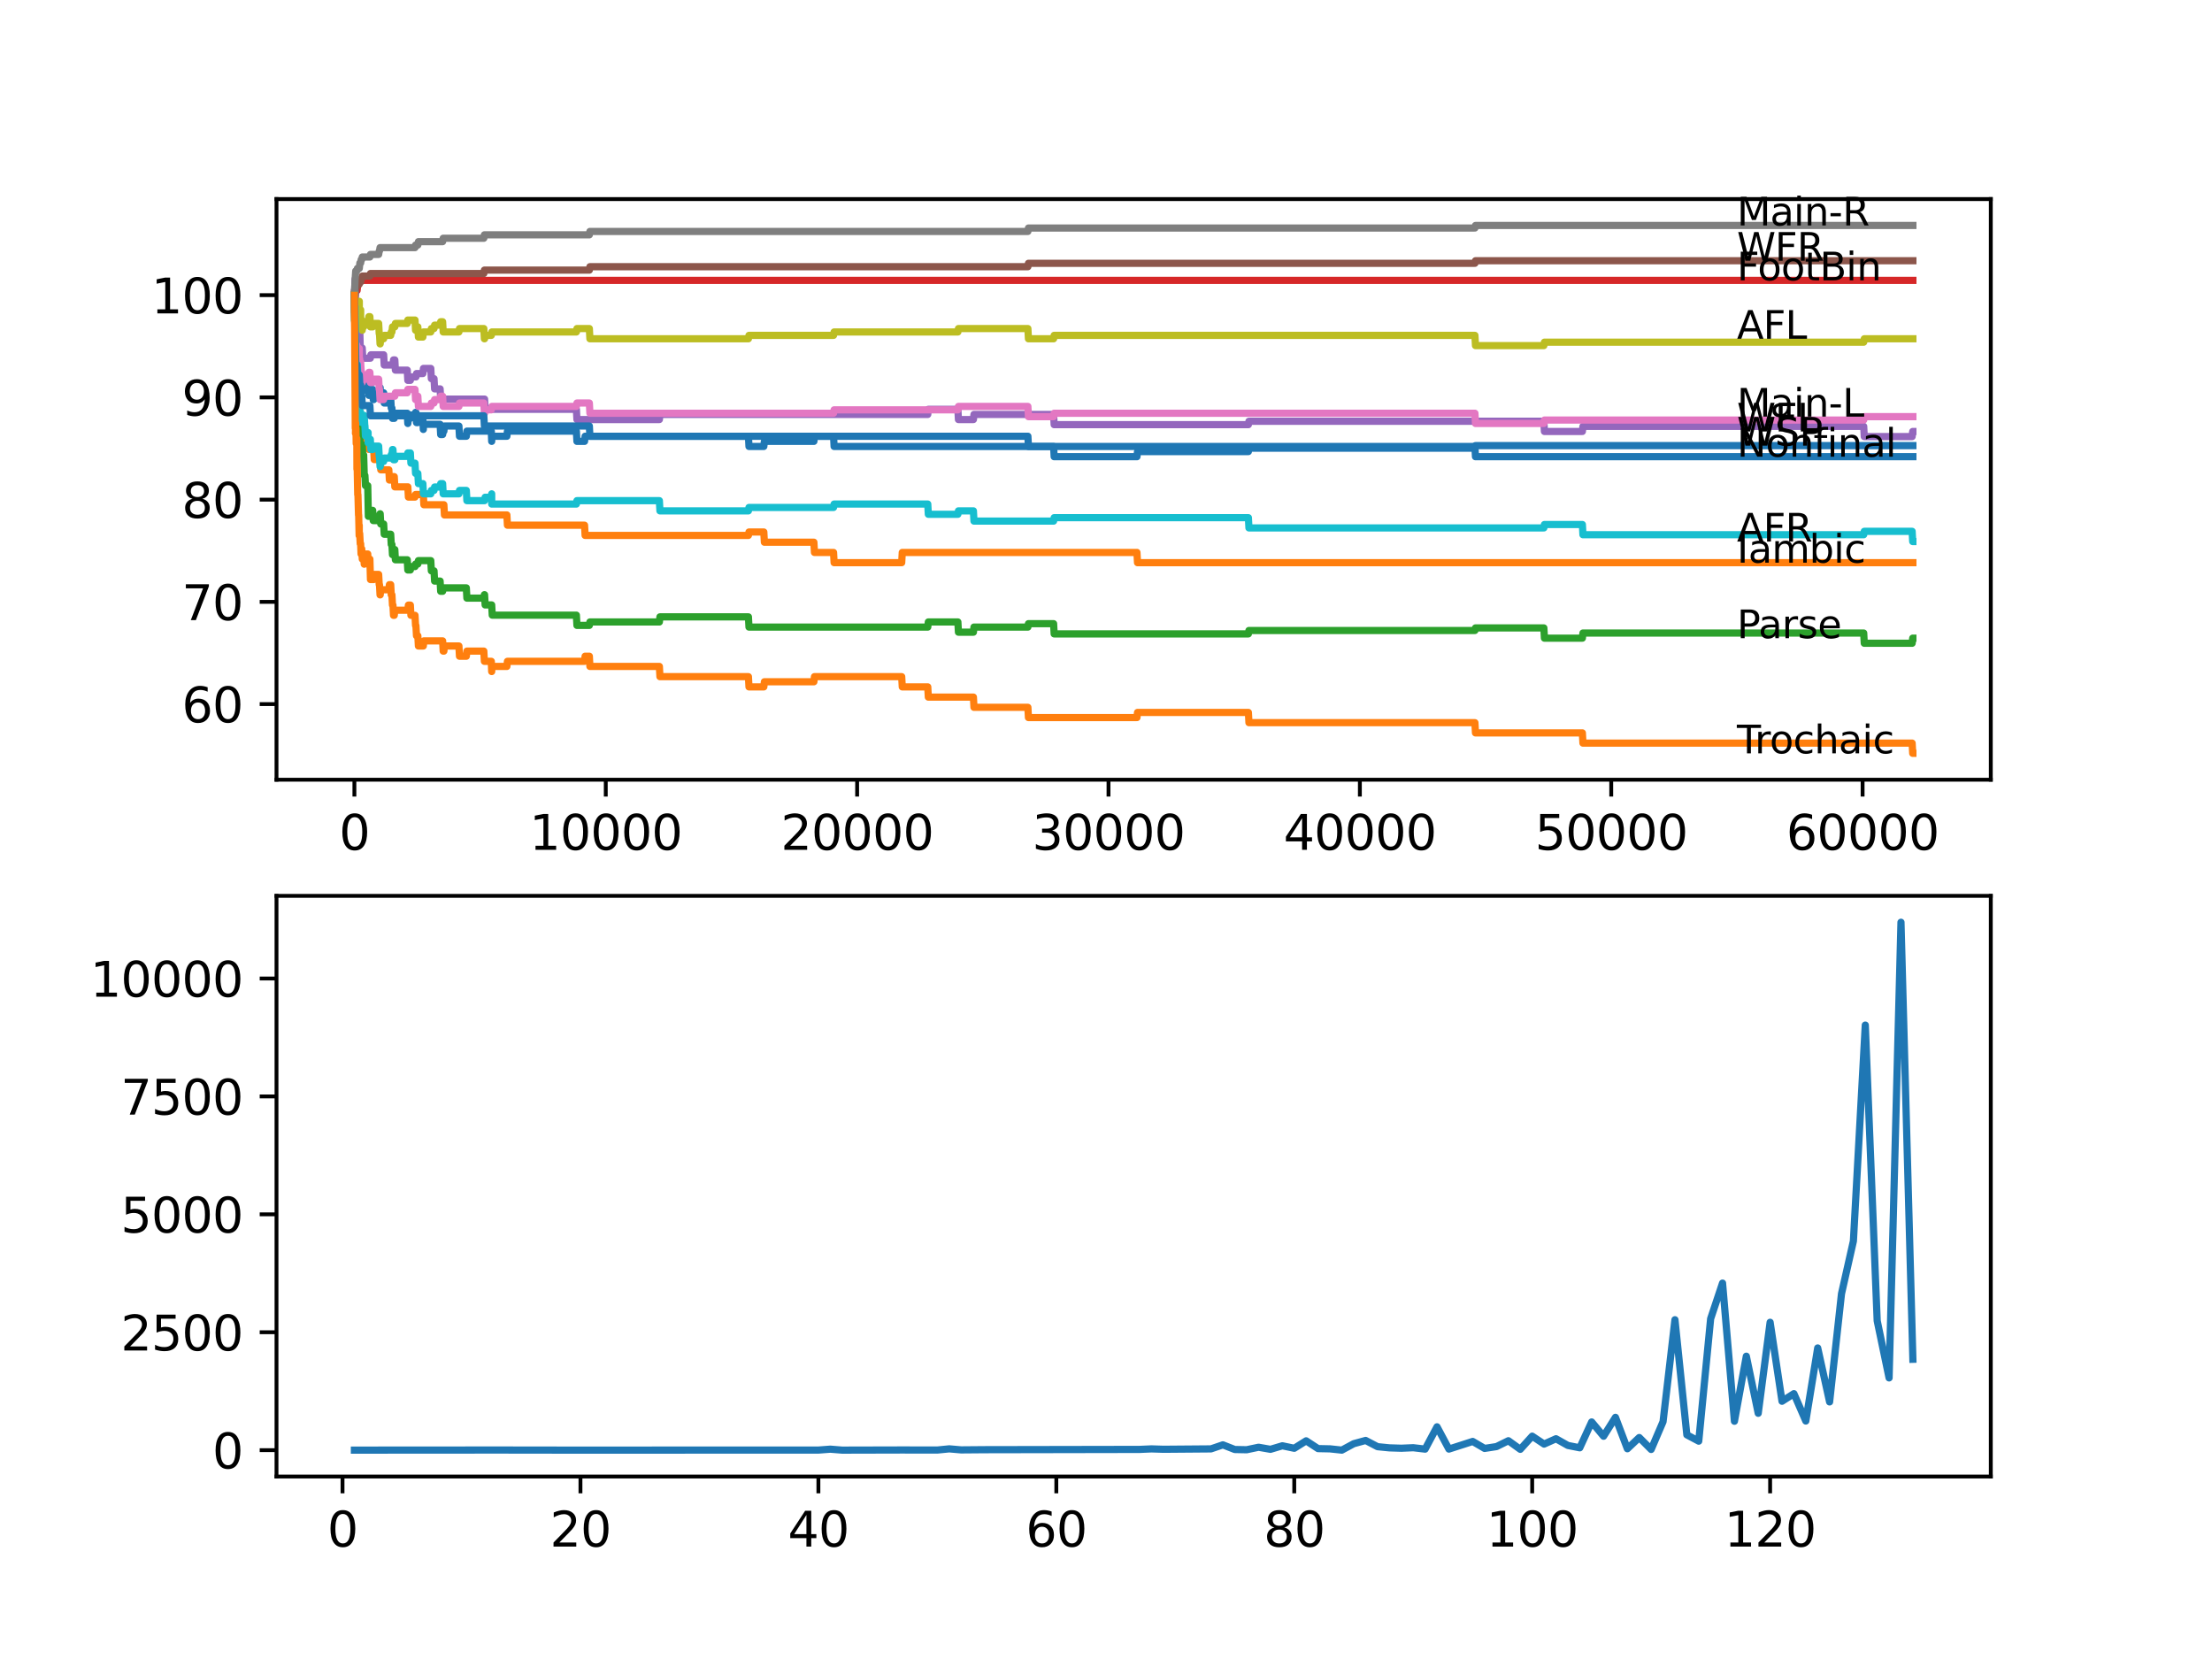<?xml version="1.0" encoding="utf-8" standalone="no"?>
<!DOCTYPE svg PUBLIC "-//W3C//DTD SVG 1.1//EN"
  "http://www.w3.org/Graphics/SVG/1.1/DTD/svg11.dtd">
<svg xmlns:xlink="http://www.w3.org/1999/xlink" width="460.8pt" height="345.6pt" viewBox="0 0 460.8 345.6" xmlns="http://www.w3.org/2000/svg" version="1.1">
 <defs>
  <style type="text/css">*{stroke-linejoin: round; stroke-linecap: butt}</style>
 </defs>
 <g id="figure_1">
  <g id="patch_1">
   <path d="M 0 345.6 
L 460.8 345.6 
L 460.8 0 
L 0 0 
z
" style="fill: #ffffff"/>
  </g>
  <g id="axes_1">
   <g id="patch_2">
    <path d="M 57.6 162.432 
L 414.72 162.432 
L 414.72 41.472 
L 57.6 41.472 
z
" style="fill: #ffffff"/>
   </g>
   <g id="matplotlib.axis_1">
    <g id="xtick_1">
     <g id="line2d_1">
      <defs>
       <path id="m58a313509c" d="M 0 0 
L 0 3.5 
" style="stroke: #000000; stroke-width: 0.8"/>
      </defs>
      <g>
       <use xlink:href="#m58a313509c" x="73.827" y="162.432" style="stroke: #000000; stroke-width: 0.8"/>
      </g>
     </g>
     <g id="text_1">
      <!-- 0 -->
      <g transform="translate(70.646 177.03)scale(0.1 -0.1)">
       <defs>
        <path id="DejaVuSans-30" d="M 2034 4250 
Q 1547 4250 1301 3770 
Q 1056 3291 1056 2328 
Q 1056 1369 1301 889 
Q 1547 409 2034 409 
Q 2525 409 2770 889 
Q 3016 1369 3016 2328 
Q 3016 3291 2770 3770 
Q 2525 4250 2034 4250 
z
M 2034 4750 
Q 2819 4750 3233 4129 
Q 3647 3509 3647 2328 
Q 3647 1150 3233 529 
Q 2819 -91 2034 -91 
Q 1250 -91 836 529 
Q 422 1150 422 2328 
Q 422 3509 836 4129 
Q 1250 4750 2034 4750 
z
" transform="scale(0.016)"/>
       </defs>
       <use xlink:href="#DejaVuSans-30"/>
      </g>
     </g>
    </g>
    <g id="xtick_2">
     <g id="line2d_2">
      <g>
       <use xlink:href="#m58a313509c" x="126.192" y="162.432" style="stroke: #000000; stroke-width: 0.8"/>
      </g>
     </g>
     <g id="text_2">
      <!-- 10000 -->
      <g transform="translate(110.286 177.03)scale(0.1 -0.1)">
       <defs>
        <path id="DejaVuSans-31" d="M 794 531 
L 1825 531 
L 1825 4091 
L 703 3866 
L 703 4441 
L 1819 4666 
L 2450 4666 
L 2450 531 
L 3481 531 
L 3481 0 
L 794 0 
L 794 531 
z
" transform="scale(0.016)"/>
       </defs>
       <use xlink:href="#DejaVuSans-31"/>
       <use xlink:href="#DejaVuSans-30" x="63.623"/>
       <use xlink:href="#DejaVuSans-30" x="127.246"/>
       <use xlink:href="#DejaVuSans-30" x="190.869"/>
       <use xlink:href="#DejaVuSans-30" x="254.492"/>
      </g>
     </g>
    </g>
    <g id="xtick_3">
     <g id="line2d_3">
      <g>
       <use xlink:href="#m58a313509c" x="178.556" y="162.432" style="stroke: #000000; stroke-width: 0.8"/>
      </g>
     </g>
     <g id="text_3">
      <!-- 20000 -->
      <g transform="translate(162.65 177.03)scale(0.1 -0.1)">
       <defs>
        <path id="DejaVuSans-32" d="M 1228 531 
L 3431 531 
L 3431 0 
L 469 0 
L 469 531 
Q 828 903 1448 1529 
Q 2069 2156 2228 2338 
Q 2531 2678 2651 2914 
Q 2772 3150 2772 3378 
Q 2772 3750 2511 3984 
Q 2250 4219 1831 4219 
Q 1534 4219 1204 4116 
Q 875 4013 500 3803 
L 500 4441 
Q 881 4594 1212 4672 
Q 1544 4750 1819 4750 
Q 2544 4750 2975 4387 
Q 3406 4025 3406 3419 
Q 3406 3131 3298 2873 
Q 3191 2616 2906 2266 
Q 2828 2175 2409 1742 
Q 1991 1309 1228 531 
z
" transform="scale(0.016)"/>
       </defs>
       <use xlink:href="#DejaVuSans-32"/>
       <use xlink:href="#DejaVuSans-30" x="63.623"/>
       <use xlink:href="#DejaVuSans-30" x="127.246"/>
       <use xlink:href="#DejaVuSans-30" x="190.869"/>
       <use xlink:href="#DejaVuSans-30" x="254.492"/>
      </g>
     </g>
    </g>
    <g id="xtick_4">
     <g id="line2d_4">
      <g>
       <use xlink:href="#m58a313509c" x="230.921" y="162.432" style="stroke: #000000; stroke-width: 0.8"/>
      </g>
     </g>
     <g id="text_4">
      <!-- 30000 -->
      <g transform="translate(215.015 177.03)scale(0.1 -0.1)">
       <defs>
        <path id="DejaVuSans-33" d="M 2597 2516 
Q 3050 2419 3304 2112 
Q 3559 1806 3559 1356 
Q 3559 666 3084 287 
Q 2609 -91 1734 -91 
Q 1441 -91 1130 -33 
Q 819 25 488 141 
L 488 750 
Q 750 597 1062 519 
Q 1375 441 1716 441 
Q 2309 441 2620 675 
Q 2931 909 2931 1356 
Q 2931 1769 2642 2001 
Q 2353 2234 1838 2234 
L 1294 2234 
L 1294 2753 
L 1863 2753 
Q 2328 2753 2575 2939 
Q 2822 3125 2822 3475 
Q 2822 3834 2567 4026 
Q 2313 4219 1838 4219 
Q 1578 4219 1281 4162 
Q 984 4106 628 3988 
L 628 4550 
Q 988 4650 1302 4700 
Q 1616 4750 1894 4750 
Q 2613 4750 3031 4423 
Q 3450 4097 3450 3541 
Q 3450 3153 3228 2886 
Q 3006 2619 2597 2516 
z
" transform="scale(0.016)"/>
       </defs>
       <use xlink:href="#DejaVuSans-33"/>
       <use xlink:href="#DejaVuSans-30" x="63.623"/>
       <use xlink:href="#DejaVuSans-30" x="127.246"/>
       <use xlink:href="#DejaVuSans-30" x="190.869"/>
       <use xlink:href="#DejaVuSans-30" x="254.492"/>
      </g>
     </g>
    </g>
    <g id="xtick_5">
     <g id="line2d_5">
      <g>
       <use xlink:href="#m58a313509c" x="283.285" y="162.432" style="stroke: #000000; stroke-width: 0.8"/>
      </g>
     </g>
     <g id="text_5">
      <!-- 40000 -->
      <g transform="translate(267.379 177.03)scale(0.1 -0.1)">
       <defs>
        <path id="DejaVuSans-34" d="M 2419 4116 
L 825 1625 
L 2419 1625 
L 2419 4116 
z
M 2253 4666 
L 3047 4666 
L 3047 1625 
L 3713 1625 
L 3713 1100 
L 3047 1100 
L 3047 0 
L 2419 0 
L 2419 1100 
L 313 1100 
L 313 1709 
L 2253 4666 
z
" transform="scale(0.016)"/>
       </defs>
       <use xlink:href="#DejaVuSans-34"/>
       <use xlink:href="#DejaVuSans-30" x="63.623"/>
       <use xlink:href="#DejaVuSans-30" x="127.246"/>
       <use xlink:href="#DejaVuSans-30" x="190.869"/>
       <use xlink:href="#DejaVuSans-30" x="254.492"/>
      </g>
     </g>
    </g>
    <g id="xtick_6">
     <g id="line2d_6">
      <g>
       <use xlink:href="#m58a313509c" x="335.65" y="162.432" style="stroke: #000000; stroke-width: 0.8"/>
      </g>
     </g>
     <g id="text_6">
      <!-- 50000 -->
      <g transform="translate(319.744 177.03)scale(0.1 -0.1)">
       <defs>
        <path id="DejaVuSans-35" d="M 691 4666 
L 3169 4666 
L 3169 4134 
L 1269 4134 
L 1269 2991 
Q 1406 3038 1543 3061 
Q 1681 3084 1819 3084 
Q 2600 3084 3056 2656 
Q 3513 2228 3513 1497 
Q 3513 744 3044 326 
Q 2575 -91 1722 -91 
Q 1428 -91 1123 -41 
Q 819 9 494 109 
L 494 744 
Q 775 591 1075 516 
Q 1375 441 1709 441 
Q 2250 441 2565 725 
Q 2881 1009 2881 1497 
Q 2881 1984 2565 2268 
Q 2250 2553 1709 2553 
Q 1456 2553 1204 2497 
Q 953 2441 691 2322 
L 691 4666 
z
" transform="scale(0.016)"/>
       </defs>
       <use xlink:href="#DejaVuSans-35"/>
       <use xlink:href="#DejaVuSans-30" x="63.623"/>
       <use xlink:href="#DejaVuSans-30" x="127.246"/>
       <use xlink:href="#DejaVuSans-30" x="190.869"/>
       <use xlink:href="#DejaVuSans-30" x="254.492"/>
      </g>
     </g>
    </g>
    <g id="xtick_7">
     <g id="line2d_7">
      <g>
       <use xlink:href="#m58a313509c" x="388.014" y="162.432" style="stroke: #000000; stroke-width: 0.8"/>
      </g>
     </g>
     <g id="text_7">
      <!-- 60000 -->
      <g transform="translate(372.108 177.03)scale(0.1 -0.1)">
       <defs>
        <path id="DejaVuSans-36" d="M 2113 2584 
Q 1688 2584 1439 2293 
Q 1191 2003 1191 1497 
Q 1191 994 1439 701 
Q 1688 409 2113 409 
Q 2538 409 2786 701 
Q 3034 994 3034 1497 
Q 3034 2003 2786 2293 
Q 2538 2584 2113 2584 
z
M 3366 4563 
L 3366 3988 
Q 3128 4100 2886 4159 
Q 2644 4219 2406 4219 
Q 1781 4219 1451 3797 
Q 1122 3375 1075 2522 
Q 1259 2794 1537 2939 
Q 1816 3084 2150 3084 
Q 2853 3084 3261 2657 
Q 3669 2231 3669 1497 
Q 3669 778 3244 343 
Q 2819 -91 2113 -91 
Q 1303 -91 875 529 
Q 447 1150 447 2328 
Q 447 3434 972 4092 
Q 1497 4750 2381 4750 
Q 2619 4750 2861 4703 
Q 3103 4656 3366 4563 
z
" transform="scale(0.016)"/>
       </defs>
       <use xlink:href="#DejaVuSans-36"/>
       <use xlink:href="#DejaVuSans-30" x="63.623"/>
       <use xlink:href="#DejaVuSans-30" x="127.246"/>
       <use xlink:href="#DejaVuSans-30" x="190.869"/>
       <use xlink:href="#DejaVuSans-30" x="254.492"/>
      </g>
     </g>
    </g>
   </g>
   <g id="matplotlib.axis_2">
    <g id="ytick_1">
     <g id="line2d_8">
      <defs>
       <path id="m1578142fb4" d="M 0 0 
L -3.5 0 
" style="stroke: #000000; stroke-width: 0.8"/>
      </defs>
      <g>
       <use xlink:href="#m1578142fb4" x="57.6" y="146.676" style="stroke: #000000; stroke-width: 0.8"/>
      </g>
     </g>
     <g id="text_8">
      <!-- 60 -->
      <g transform="translate(37.875 150.475)scale(0.1 -0.1)">
       <use xlink:href="#DejaVuSans-36"/>
       <use xlink:href="#DejaVuSans-30" x="63.623"/>
      </g>
     </g>
    </g>
    <g id="ytick_2">
     <g id="line2d_9">
      <g>
       <use xlink:href="#m1578142fb4" x="57.6" y="125.379" style="stroke: #000000; stroke-width: 0.8"/>
      </g>
     </g>
     <g id="text_9">
      <!-- 70 -->
      <g transform="translate(37.875 129.178)scale(0.1 -0.1)">
       <defs>
        <path id="DejaVuSans-37" d="M 525 4666 
L 3525 4666 
L 3525 4397 
L 1831 0 
L 1172 0 
L 2766 4134 
L 525 4134 
L 525 4666 
z
" transform="scale(0.016)"/>
       </defs>
       <use xlink:href="#DejaVuSans-37"/>
       <use xlink:href="#DejaVuSans-30" x="63.623"/>
      </g>
     </g>
    </g>
    <g id="ytick_3">
     <g id="line2d_10">
      <g>
       <use xlink:href="#m1578142fb4" x="57.6" y="104.082" style="stroke: #000000; stroke-width: 0.8"/>
      </g>
     </g>
     <g id="text_10">
      <!-- 80 -->
      <g transform="translate(37.875 107.881)scale(0.1 -0.1)">
       <defs>
        <path id="DejaVuSans-38" d="M 2034 2216 
Q 1584 2216 1326 1975 
Q 1069 1734 1069 1313 
Q 1069 891 1326 650 
Q 1584 409 2034 409 
Q 2484 409 2743 651 
Q 3003 894 3003 1313 
Q 3003 1734 2745 1975 
Q 2488 2216 2034 2216 
z
M 1403 2484 
Q 997 2584 770 2862 
Q 544 3141 544 3541 
Q 544 4100 942 4425 
Q 1341 4750 2034 4750 
Q 2731 4750 3128 4425 
Q 3525 4100 3525 3541 
Q 3525 3141 3298 2862 
Q 3072 2584 2669 2484 
Q 3125 2378 3379 2068 
Q 3634 1759 3634 1313 
Q 3634 634 3220 271 
Q 2806 -91 2034 -91 
Q 1263 -91 848 271 
Q 434 634 434 1313 
Q 434 1759 690 2068 
Q 947 2378 1403 2484 
z
M 1172 3481 
Q 1172 3119 1398 2916 
Q 1625 2713 2034 2713 
Q 2441 2713 2670 2916 
Q 2900 3119 2900 3481 
Q 2900 3844 2670 4047 
Q 2441 4250 2034 4250 
Q 1625 4250 1398 4047 
Q 1172 3844 1172 3481 
z
" transform="scale(0.016)"/>
       </defs>
       <use xlink:href="#DejaVuSans-38"/>
       <use xlink:href="#DejaVuSans-30" x="63.623"/>
      </g>
     </g>
    </g>
    <g id="ytick_4">
     <g id="line2d_11">
      <g>
       <use xlink:href="#m1578142fb4" x="57.6" y="82.785" style="stroke: #000000; stroke-width: 0.8"/>
      </g>
     </g>
     <g id="text_11">
      <!-- 90 -->
      <g transform="translate(37.875 86.584)scale(0.1 -0.1)">
       <defs>
        <path id="DejaVuSans-39" d="M 703 97 
L 703 672 
Q 941 559 1184 500 
Q 1428 441 1663 441 
Q 2288 441 2617 861 
Q 2947 1281 2994 2138 
Q 2813 1869 2534 1725 
Q 2256 1581 1919 1581 
Q 1219 1581 811 2004 
Q 403 2428 403 3163 
Q 403 3881 828 4315 
Q 1253 4750 1959 4750 
Q 2769 4750 3195 4129 
Q 3622 3509 3622 2328 
Q 3622 1225 3098 567 
Q 2575 -91 1691 -91 
Q 1453 -91 1209 -44 
Q 966 3 703 97 
z
M 1959 2075 
Q 2384 2075 2632 2365 
Q 2881 2656 2881 3163 
Q 2881 3666 2632 3958 
Q 2384 4250 1959 4250 
Q 1534 4250 1286 3958 
Q 1038 3666 1038 3163 
Q 1038 2656 1286 2365 
Q 1534 2075 1959 2075 
z
" transform="scale(0.016)"/>
       </defs>
       <use xlink:href="#DejaVuSans-39"/>
       <use xlink:href="#DejaVuSans-30" x="63.623"/>
      </g>
     </g>
    </g>
    <g id="ytick_5">
     <g id="line2d_12">
      <g>
       <use xlink:href="#m1578142fb4" x="57.6" y="61.488" style="stroke: #000000; stroke-width: 0.8"/>
      </g>
     </g>
     <g id="text_12">
      <!-- 100 -->
      <g transform="translate(31.512 65.287)scale(0.1 -0.1)">
       <use xlink:href="#DejaVuSans-31"/>
       <use xlink:href="#DejaVuSans-30" x="63.623"/>
       <use xlink:href="#DejaVuSans-30" x="127.246"/>
      </g>
     </g>
    </g>
   </g>
   <g id="line2d_13">
    <path d="M 73.833 61.488 
L 73.838 61.488 
L 73.958 69.474 
L 73.964 68.764 
L 73.995 66.457 
L 74.047 71.249 
L 74.063 70.184 
L 74.079 70.184 
L 74.089 69.119 
L 74.173 73.201 
L 74.189 73.201 
L 74.199 72.136 
L 74.205 74.266 
L 74.294 74.266 
L 74.309 74.266 
L 74.393 70.894 
L 74.409 75.153 
L 74.414 75.153 
L 74.419 75.153 
L 74.534 74.443 
L 74.566 74.443 
L 74.665 73.024 
L 74.671 75.153 
L 74.801 75.153 
L 74.817 79.413 
L 74.911 76.147 
L 74.927 76.147 
L 75.006 75.437 
L 75.011 77.567 
L 75.027 77.567 
L 75.11 77.567 
L 75.215 79.697 
L 75.22 78.632 
L 75.357 78.632 
L 75.456 78.099 
L 75.571 80.229 
L 75.576 80.229 
L 75.692 79.164 
L 75.76 79.164 
L 75.875 81.294 
L 75.99 80.229 
L 76.016 80.229 
L 76.132 79.164 
L 76.608 79.164 
L 76.681 81.294 
L 76.718 80.229 
L 76.728 80.229 
L 76.844 82.359 
L 77.053 82.359 
L 77.174 81.116 
L 77.634 81.116 
L 77.75 83.246 
L 77.844 83.246 
L 77.959 82.181 
L 78.881 82.181 
L 78.996 81.471 
L 79.053 81.471 
L 79.169 80.761 
L 79.2 80.761 
L 79.205 82.891 
L 79.31 81.826 
L 79.923 81.826 
L 80.038 83.956 
L 81.001 83.956 
L 81.117 82.891 
L 81.389 82.891 
L 81.504 85.021 
L 81.646 85.021 
L 81.761 87.151 
L 82.132 87.151 
L 82.248 86.086 
L 84.84 86.086 
L 84.955 88.215 
L 84.96 88.215 
L 85.075 87.151 
L 85.484 87.151 
L 85.599 86.441 
L 86.453 86.441 
L 86.568 85.908 
L 86.646 85.908 
L 86.762 88.038 
L 87.044 88.038 
L 87.159 87.328 
L 88.092 87.328 
L 88.186 89.458 
L 88.202 88.393 
L 91.684 88.393 
L 91.799 90.523 
L 92.207 90.523 
L 92.323 89.813 
L 92.469 89.813 
L 92.584 88.748 
L 95.601 88.748 
L 95.716 90.878 
L 97.145 90.878 
L 97.261 89.813 
L 102.35 89.813 
L 102.429 91.942 
L 102.46 90.878 
L 105.592 90.878 
L 105.707 89.813 
L 120.071 89.813 
L 120.186 91.942 
L 121.772 91.942 
L 121.888 90.878 
L 155.909 90.878 
L 156.024 93.007 
L 159.119 93.007 
L 159.234 91.942 
L 169.55 91.942 
L 169.665 90.878 
L 173.645 90.878 
L 173.76 93.007 
L 219.485 93.007 
L 219.6 95.137 
L 236.849 95.137 
L 236.964 94.072 
L 260.062 94.072 
L 260.177 93.362 
L 307.253 93.362 
L 307.368 92.83 
L 398.487 92.83 
L 398.487 92.83 
" clip-path="url(#p693e3789e5)" style="fill: none; stroke: #1f77b4; stroke-width: 1.5; stroke-linecap: square"/>
   </g>
   <g id="line2d_14">
    <path d="M 73.833 61.488 
L 73.838 61.488 
L 73.848 60.778 
L 73.869 65.037 
L 73.922 65.037 
L 73.937 65.037 
L 73.948 64.505 
L 73.979 70.894 
L 73.99 70.894 
L 74.037 70.894 
L 74.157 75.153 
L 74.168 75.153 
L 74.288 79.413 
L 74.309 79.413 
L 74.424 81.542 
L 74.817 81.542 
L 74.943 87.931 
L 75.215 87.931 
L 75.33 90.061 
L 75.576 90.061 
L 75.692 92.191 
L 75.76 92.191 
L 75.875 91.481 
L 76.681 91.481 
L 76.797 93.611 
L 77.844 93.611 
L 77.959 95.74 
L 79.205 95.74 
L 79.321 97.87 
L 81.001 97.87 
L 81.117 100 
L 81.389 100 
L 81.504 99.29 
L 82.132 99.29 
L 82.248 101.42 
L 84.96 101.42 
L 85.075 103.549 
L 86.453 103.549 
L 86.568 103.017 
L 88.186 103.017 
L 88.301 105.147 
L 92.469 105.147 
L 92.584 107.276 
L 105.592 107.276 
L 105.707 109.406 
L 121.772 109.406 
L 121.888 111.536 
L 155.909 111.536 
L 156.024 110.826 
L 159.119 110.826 
L 159.234 112.955 
L 169.55 112.955 
L 169.665 115.085 
L 173.645 115.085 
L 173.76 117.215 
L 187.841 117.215 
L 187.956 115.085 
L 236.849 115.085 
L 236.964 117.215 
L 398.487 117.215 
L 398.487 117.215 
" clip-path="url(#p693e3789e5)" style="fill: none; stroke: #ff7f0e; stroke-width: 1.5; stroke-linecap: square"/>
   </g>
   <g id="line2d_15">
    <path d="M 73.833 61.488 
L 73.838 60.955 
L 73.869 66.812 
L 73.89 65.215 
L 74.021 73.733 
L 74.026 73.733 
L 74.147 79.59 
L 74.152 79.59 
L 74.189 78.88 
L 74.205 83.14 
L 74.236 83.14 
L 74.314 83.14 
L 74.419 88.286 
L 74.435 87.577 
L 74.566 87.577 
L 74.597 86.867 
L 74.602 88.996 
L 74.665 88.286 
L 74.718 90.416 
L 74.775 89.351 
L 74.812 89.351 
L 74.838 91.481 
L 74.922 90.345 
L 74.927 90.345 
L 74.959 89.635 
L 75.011 93.895 
L 75.131 93.895 
L 75.247 93.185 
L 75.357 93.185 
L 75.456 92.652 
L 75.571 94.782 
L 75.76 94.782 
L 75.88 99.041 
L 76.016 99.041 
L 76.132 101.171 
L 76.608 101.171 
L 76.734 107.56 
L 77.053 107.56 
L 77.174 106.318 
L 77.634 106.318 
L 77.75 108.448 
L 78.881 108.448 
L 78.996 107.738 
L 79.053 107.738 
L 79.169 107.028 
L 79.2 107.028 
L 79.315 109.157 
L 79.923 109.157 
L 80.038 111.287 
L 81.389 111.287 
L 81.504 113.417 
L 81.646 113.417 
L 81.761 115.547 
L 81.86 115.547 
L 81.975 114.482 
L 82.248 114.482 
L 82.363 116.611 
L 84.84 116.611 
L 84.955 118.741 
L 85.484 118.741 
L 85.599 118.031 
L 86.453 118.031 
L 86.568 117.499 
L 87.044 117.499 
L 87.159 116.789 
L 89.741 116.789 
L 89.856 118.919 
L 90.417 118.919 
L 90.532 121.048 
L 91.684 121.048 
L 91.799 123.178 
L 92.207 123.178 
L 92.323 122.468 
L 97.145 122.468 
L 97.261 124.598 
L 100.79 124.598 
L 100.905 123.888 
L 100.947 123.888 
L 101.062 126.018 
L 102.429 126.018 
L 102.544 128.147 
L 120.071 128.147 
L 120.186 130.277 
L 122.773 130.277 
L 122.888 129.567 
L 137.361 129.567 
L 137.477 128.502 
L 155.909 128.502 
L 156.024 130.632 
L 193.271 130.632 
L 193.386 129.567 
L 199.544 129.567 
L 199.659 131.697 
L 202.78 131.697 
L 202.895 130.632 
L 214.128 130.632 
L 214.243 129.922 
L 219.485 129.922 
L 219.6 132.052 
L 260.062 132.052 
L 260.177 131.342 
L 307.253 131.342 
L 307.368 130.809 
L 321.616 130.809 
L 321.731 132.939 
L 329.638 132.939 
L 329.754 131.874 
L 388.245 131.874 
L 388.36 134.004 
L 398.335 134.004 
L 398.451 132.939 
L 398.487 132.939 
L 398.487 132.939 
" clip-path="url(#p693e3789e5)" style="fill: none; stroke: #2ca02c; stroke-width: 1.5; stroke-linecap: square"/>
   </g>
   <g id="line2d_16">
    <path d="M 73.833 61.488 
L 73.848 61.488 
L 73.969 60.529 
L 74.388 60.529 
L 74.503 59.464 
L 74.597 59.464 
L 74.712 58.4 
L 398.487 58.4 
L 398.487 58.4 
" clip-path="url(#p693e3789e5)" style="fill: none; stroke: #d62728; stroke-width: 1.5; stroke-linecap: square"/>
   </g>
   <g id="line2d_17">
    <path d="M 73.833 61.488 
L 73.974 58.116 
L 73.99 58.116 
L 74.115 66.102 
L 74.152 66.102 
L 74.267 65.392 
L 74.314 65.392 
L 74.419 68.942 
L 74.43 68.232 
L 74.566 68.232 
L 74.597 67.522 
L 74.602 69.652 
L 74.671 68.942 
L 74.718 68.942 
L 74.812 67.877 
L 74.817 70.006 
L 74.822 70.006 
L 74.838 70.006 
L 74.953 69.297 
L 74.959 69.297 
L 75.079 73.556 
L 75.11 73.556 
L 75.226 72.491 
L 75.456 72.491 
L 75.571 74.621 
L 77.147 74.621 
L 77.263 73.911 
L 79.923 73.911 
L 80.038 76.041 
L 81.86 76.041 
L 81.975 74.976 
L 82.248 74.976 
L 82.363 77.105 
L 84.84 77.105 
L 84.955 79.235 
L 85.484 79.235 
L 85.599 78.525 
L 86.646 78.525 
L 86.762 77.815 
L 88.092 77.815 
L 88.207 76.751 
L 89.741 76.751 
L 89.856 78.88 
L 90.417 78.88 
L 90.532 81.01 
L 91.684 81.01 
L 91.799 83.14 
L 100.947 83.14 
L 101.062 85.269 
L 120.071 85.269 
L 120.186 87.399 
L 137.361 87.399 
L 137.477 86.334 
L 193.271 86.334 
L 193.386 85.269 
L 199.544 85.269 
L 199.659 87.399 
L 202.78 87.399 
L 202.895 86.334 
L 219.485 86.334 
L 219.6 88.464 
L 260.062 88.464 
L 260.177 87.754 
L 321.616 87.754 
L 321.731 89.884 
L 329.638 89.884 
L 329.754 88.819 
L 388.245 88.819 
L 388.36 90.949 
L 398.335 90.949 
L 398.451 89.884 
L 398.487 89.884 
L 398.487 89.884 
" clip-path="url(#p693e3789e5)" style="fill: none; stroke: #9467bd; stroke-width: 1.5; stroke-linecap: square"/>
   </g>
   <g id="line2d_18">
    <path d="M 73.833 61.488 
L 73.859 60.423 
L 73.864 62.553 
L 73.943 61.488 
L 73.979 61.488 
L 74.1 59.713 
L 74.335 59.713 
L 74.451 59.18 
L 74.849 59.18 
L 74.964 58.755 
L 75.131 58.755 
L 75.247 58.045 
L 75.357 58.045 
L 75.472 57.512 
L 77.053 57.512 
L 77.168 56.98 
L 100.79 56.98 
L 100.905 56.27 
L 122.773 56.27 
L 122.888 55.56 
L 214.128 55.56 
L 214.243 54.85 
L 307.253 54.85 
L 307.368 54.318 
L 398.487 54.318 
L 398.487 54.318 
" clip-path="url(#p693e3789e5)" style="fill: none; stroke: #8c564b; stroke-width: 1.5; stroke-linecap: square"/>
   </g>
   <g id="line2d_19">
    <path d="M 73.833 61.488 
L 73.937 69.403 
L 73.958 68.871 
L 73.964 68.871 
L 74.042 73.308 
L 74.079 72.598 
L 74.089 72.598 
L 74.095 71.888 
L 74.1 74.017 
L 74.199 72.598 
L 74.314 72.598 
L 74.335 71.888 
L 74.341 74.017 
L 74.414 74.017 
L 74.665 74.017 
L 74.781 73.308 
L 74.812 73.308 
L 74.849 72.598 
L 74.854 74.727 
L 74.911 74.727 
L 74.927 74.727 
L 74.959 76.857 
L 75.037 75.437 
L 75.131 75.437 
L 75.247 77.567 
L 75.357 77.567 
L 75.456 79.697 
L 75.466 78.987 
L 76.608 78.987 
L 76.723 78.277 
L 76.728 78.277 
L 76.844 77.567 
L 77.053 77.567 
L 77.168 79.697 
L 77.634 79.697 
L 77.75 78.987 
L 78.881 78.987 
L 78.996 81.116 
L 79.053 81.116 
L 79.169 83.246 
L 79.923 83.246 
L 80.038 82.536 
L 82.248 82.536 
L 82.363 81.826 
L 84.84 81.826 
L 84.955 81.116 
L 86.453 81.116 
L 86.568 83.246 
L 86.646 83.246 
L 86.762 82.536 
L 87.044 82.536 
L 87.159 84.666 
L 89.741 84.666 
L 89.856 83.956 
L 90.417 83.956 
L 90.532 83.246 
L 91.684 83.246 
L 91.799 82.536 
L 92.207 82.536 
L 92.323 84.666 
L 95.601 84.666 
L 95.716 83.956 
L 100.79 83.956 
L 100.905 86.086 
L 100.947 86.086 
L 101.062 85.376 
L 102.35 85.376 
L 102.466 84.666 
L 120.071 84.666 
L 120.186 83.956 
L 122.773 83.956 
L 122.888 86.086 
L 173.645 86.086 
L 173.76 85.376 
L 199.544 85.376 
L 199.659 84.666 
L 214.128 84.666 
L 214.243 86.796 
L 219.485 86.796 
L 219.6 86.086 
L 307.253 86.086 
L 307.368 88.215 
L 321.616 88.215 
L 321.731 87.506 
L 388.245 87.506 
L 388.36 86.796 
L 398.487 86.796 
L 398.487 86.796 
" clip-path="url(#p693e3789e5)" style="fill: none; stroke: #e377c2; stroke-width: 1.5; stroke-linecap: square"/>
   </g>
   <g id="line2d_20">
    <path d="M 73.833 61.488 
L 73.974 58.222 
L 73.979 58.222 
L 74.1 56.447 
L 74.335 56.447 
L 74.451 55.915 
L 74.849 55.915 
L 74.969 54.779 
L 75.131 54.779 
L 75.247 54.069 
L 75.357 54.069 
L 75.472 53.537 
L 77.053 53.537 
L 77.168 53.004 
L 78.881 53.004 
L 78.996 52.294 
L 79.053 52.294 
L 79.169 51.585 
L 86.453 51.585 
L 86.568 51.052 
L 87.044 51.052 
L 87.159 50.342 
L 92.207 50.342 
L 92.323 49.632 
L 100.79 49.632 
L 100.905 48.922 
L 122.773 48.922 
L 122.888 48.213 
L 214.128 48.213 
L 214.243 47.503 
L 307.253 47.503 
L 307.368 46.97 
L 398.487 46.97 
L 398.487 46.97 
" clip-path="url(#p693e3789e5)" style="fill: none; stroke: #7f7f7f; stroke-width: 1.5; stroke-linecap: square"/>
   </g>
   <g id="line2d_21">
    <path d="M 73.833 61.488 
L 73.922 66.138 
L 73.948 63.83 
L 73.953 63.83 
L 73.964 62.765 
L 74.042 67.735 
L 74.047 67.025 
L 74.089 67.025 
L 74.1 68.445 
L 74.205 65.96 
L 74.314 65.96 
L 74.341 67.38 
L 74.43 65.25 
L 74.665 65.25 
L 74.781 64.54 
L 74.801 64.54 
L 74.849 62.765 
L 74.854 64.895 
L 74.906 64.895 
L 74.927 64.895 
L 74.959 67.025 
L 75.037 65.605 
L 75.11 65.605 
L 75.131 64.54 
L 75.137 66.67 
L 75.215 66.67 
L 75.357 66.67 
L 75.456 68.8 
L 75.466 68.09 
L 75.76 68.09 
L 75.875 67.38 
L 76.608 67.38 
L 76.723 66.67 
L 76.728 66.67 
L 76.844 65.96 
L 77.053 65.96 
L 77.168 68.09 
L 77.634 68.09 
L 77.75 67.38 
L 78.881 67.38 
L 78.996 69.51 
L 79.053 69.51 
L 79.169 71.639 
L 79.2 71.639 
L 79.315 70.574 
L 79.923 70.574 
L 80.038 69.864 
L 81.389 69.864 
L 81.504 69.155 
L 81.646 69.155 
L 81.761 68.09 
L 82.248 68.09 
L 82.363 67.38 
L 84.84 67.38 
L 84.955 66.67 
L 86.453 66.67 
L 86.568 68.8 
L 86.646 68.8 
L 86.762 68.09 
L 87.044 68.09 
L 87.159 70.219 
L 88.092 70.219 
L 88.207 69.155 
L 89.741 69.155 
L 89.856 68.445 
L 90.417 68.445 
L 90.532 67.735 
L 91.684 67.735 
L 91.799 67.025 
L 92.207 67.025 
L 92.323 69.155 
L 95.601 69.155 
L 95.716 68.445 
L 100.79 68.445 
L 100.905 70.574 
L 100.947 70.574 
L 101.062 69.864 
L 102.35 69.864 
L 102.466 69.155 
L 120.071 69.155 
L 120.186 68.445 
L 122.773 68.445 
L 122.888 70.574 
L 155.909 70.574 
L 156.024 69.864 
L 173.645 69.864 
L 173.76 69.155 
L 199.544 69.155 
L 199.659 68.445 
L 214.128 68.445 
L 214.243 70.574 
L 219.485 70.574 
L 219.6 69.864 
L 307.253 69.864 
L 307.368 71.994 
L 321.616 71.994 
L 321.731 71.284 
L 388.245 71.284 
L 388.36 70.574 
L 398.487 70.574 
L 398.487 70.574 
" clip-path="url(#p693e3789e5)" style="fill: none; stroke: #bcbd22; stroke-width: 1.5; stroke-linecap: square"/>
   </g>
   <g id="line2d_22">
    <path d="M 73.833 61.488 
L 73.922 67.202 
L 73.948 64.895 
L 73.953 64.895 
L 73.958 63.83 
L 74 71.107 
L 74.032 70.929 
L 74.037 70.929 
L 74.163 77.318 
L 74.168 77.318 
L 74.189 76.609 
L 74.194 78.738 
L 74.273 77.673 
L 74.314 77.673 
L 74.356 79.093 
L 74.419 75.899 
L 74.534 78.028 
L 74.566 78.028 
L 74.665 81.223 
L 74.681 80.513 
L 74.718 80.513 
L 74.801 82.643 
L 74.828 80.868 
L 74.838 80.868 
L 74.959 87.257 
L 75.079 85.837 
L 75.11 85.837 
L 75.226 87.967 
L 75.456 87.967 
L 75.571 87.257 
L 75.76 87.257 
L 75.875 86.547 
L 75.99 88.677 
L 76.016 88.677 
L 76.132 90.807 
L 76.608 90.807 
L 76.681 90.097 
L 76.687 92.226 
L 76.708 92.226 
L 76.728 92.226 
L 76.844 91.516 
L 77.147 91.516 
L 77.263 93.646 
L 77.634 93.646 
L 77.75 92.936 
L 78.881 92.936 
L 78.996 95.066 
L 79.053 95.066 
L 79.169 97.196 
L 79.2 97.196 
L 79.315 96.131 
L 79.923 96.131 
L 80.038 95.421 
L 81.389 95.421 
L 81.504 94.711 
L 81.646 94.711 
L 81.761 93.646 
L 81.86 93.646 
L 81.975 95.776 
L 82.248 95.776 
L 82.363 95.066 
L 84.84 95.066 
L 84.955 94.356 
L 85.484 94.356 
L 85.599 96.486 
L 86.453 96.486 
L 86.568 98.615 
L 87.044 98.615 
L 87.159 100.745 
L 88.092 100.745 
L 88.207 102.875 
L 89.741 102.875 
L 89.856 102.165 
L 90.417 102.165 
L 90.532 101.455 
L 91.684 101.455 
L 91.799 100.745 
L 92.207 100.745 
L 92.323 102.875 
L 95.601 102.875 
L 95.716 102.165 
L 97.145 102.165 
L 97.261 104.295 
L 100.947 104.295 
L 101.062 103.585 
L 102.35 103.585 
L 102.429 102.875 
L 102.434 105.005 
L 102.45 105.005 
L 120.071 105.005 
L 120.186 104.295 
L 137.361 104.295 
L 137.477 106.424 
L 155.909 106.424 
L 156.024 105.714 
L 173.645 105.714 
L 173.76 105.005 
L 193.271 105.005 
L 193.386 107.134 
L 199.544 107.134 
L 199.659 106.424 
L 202.78 106.424 
L 202.895 108.554 
L 219.485 108.554 
L 219.6 107.844 
L 260.062 107.844 
L 260.177 109.974 
L 321.616 109.974 
L 321.731 109.264 
L 329.638 109.264 
L 329.754 111.394 
L 388.245 111.394 
L 388.36 110.684 
L 398.335 110.684 
L 398.451 112.813 
L 398.487 112.813 
L 398.487 112.813 
" clip-path="url(#p693e3789e5)" style="fill: none; stroke: #17becf; stroke-width: 1.5; stroke-linecap: square"/>
   </g>
   <g id="line2d_23">
    <path d="M 73.833 61.488 
L 73.964 69.581 
L 73.979 69.581 
L 74.105 75.97 
L 74.335 75.97 
L 74.451 78.099 
L 74.849 78.099 
L 74.964 80.229 
L 75.131 80.229 
L 75.247 82.359 
L 75.357 82.359 
L 75.472 84.488 
L 77.053 84.488 
L 77.168 86.618 
L 100.79 86.618 
L 100.905 88.748 
L 122.773 88.748 
L 122.888 90.878 
L 214.128 90.878 
L 214.243 93.007 
L 307.253 93.007 
L 307.368 95.137 
L 398.487 95.137 
L 398.487 95.137 
" clip-path="url(#p693e3789e5)" style="fill: none; stroke: #1f77b4; stroke-width: 1.5; stroke-linecap: square"/>
   </g>
   <g id="line2d_24">
    <path d="M 73.833 61.488 
L 74.011 89.209 
L 74.026 89.209 
L 74.1 88.144 
L 74.047 90.274 
L 74.131 90.274 
L 74.147 90.274 
L 74.152 89.209 
L 74.205 92.404 
L 74.246 92.404 
L 74.309 92.404 
L 74.33 91.339 
L 74.356 97.728 
L 74.393 96.663 
L 74.519 103.052 
L 74.566 103.052 
L 74.686 107.312 
L 74.718 107.312 
L 74.817 111.571 
L 74.833 110.506 
L 74.838 109.441 
L 74.843 111.571 
L 74.927 111.145 
L 75.042 113.275 
L 75.131 113.275 
L 75.215 115.405 
L 75.241 114.34 
L 75.357 114.34 
L 75.472 116.469 
L 75.576 116.469 
L 75.692 115.405 
L 75.76 115.405 
L 75.875 117.534 
L 75.99 116.469 
L 76.016 116.469 
L 76.132 115.405 
L 76.608 115.405 
L 76.681 117.534 
L 76.718 116.469 
L 77.053 116.469 
L 77.174 120.729 
L 77.844 120.729 
L 77.959 119.664 
L 78.881 119.664 
L 78.996 121.794 
L 79.053 121.794 
L 79.169 123.923 
L 79.205 123.923 
L 79.321 122.859 
L 81.001 122.859 
L 81.117 121.794 
L 81.389 121.794 
L 81.504 123.923 
L 81.646 123.923 
L 81.761 126.053 
L 81.86 126.053 
L 81.975 128.183 
L 82.132 128.183 
L 82.248 127.118 
L 84.96 127.118 
L 85.075 126.053 
L 85.484 126.053 
L 85.599 128.183 
L 86.453 128.183 
L 86.568 130.313 
L 86.646 130.313 
L 86.762 132.442 
L 87.044 132.442 
L 87.159 134.572 
L 88.186 134.572 
L 88.301 133.507 
L 92.207 133.507 
L 92.323 135.637 
L 92.469 135.637 
L 92.584 134.572 
L 95.601 134.572 
L 95.716 136.702 
L 97.145 136.702 
L 97.261 135.637 
L 100.79 135.637 
L 100.905 137.766 
L 102.35 137.766 
L 102.429 139.896 
L 102.46 138.831 
L 105.592 138.831 
L 105.707 137.766 
L 121.772 137.766 
L 121.888 136.702 
L 122.773 136.702 
L 122.888 138.831 
L 137.361 138.831 
L 137.477 140.961 
L 155.909 140.961 
L 156.024 143.091 
L 159.119 143.091 
L 159.234 142.026 
L 169.55 142.026 
L 169.665 140.961 
L 187.841 140.961 
L 187.956 143.091 
L 193.271 143.091 
L 193.386 145.22 
L 202.78 145.22 
L 202.895 147.35 
L 214.128 147.35 
L 214.243 149.48 
L 236.849 149.48 
L 236.964 148.415 
L 260.062 148.415 
L 260.177 150.545 
L 307.253 150.545 
L 307.368 152.674 
L 329.638 152.674 
L 329.754 154.804 
L 398.335 154.804 
L 398.451 156.934 
L 398.487 156.934 
L 398.487 156.934 
" clip-path="url(#p693e3789e5)" style="fill: none; stroke: #ff7f0e; stroke-width: 1.5; stroke-linecap: square"/>
   </g>
   <g id="patch_3">
    <path d="M 57.6 162.432 
L 57.6 41.472 
" style="fill: none; stroke: #000000; stroke-width: 0.8; stroke-linejoin: miter; stroke-linecap: square"/>
   </g>
   <g id="patch_4">
    <path d="M 414.72 162.432 
L 414.72 41.472 
" style="fill: none; stroke: #000000; stroke-width: 0.8; stroke-linejoin: miter; stroke-linecap: square"/>
   </g>
   <g id="patch_5">
    <path d="M 57.6 162.432 
L 414.72 162.432 
" style="fill: none; stroke: #000000; stroke-width: 0.8; stroke-linejoin: miter; stroke-linecap: square"/>
   </g>
   <g id="patch_6">
    <path d="M 57.6 41.472 
L 414.72 41.472 
" style="fill: none; stroke: #000000; stroke-width: 0.8; stroke-linejoin: miter; stroke-linecap: square"/>
   </g>
   <g id="text_13">
    <!-- WSP -->
    <g transform="translate(361.832 92.83)scale(0.08 -0.08)">
     <defs>
      <path id="DejaVuSans-57" d="M 213 4666 
L 850 4666 
L 1831 722 
L 2809 4666 
L 3519 4666 
L 4500 722 
L 5478 4666 
L 6119 4666 
L 4947 0 
L 4153 0 
L 3169 4050 
L 2175 0 
L 1381 0 
L 213 4666 
z
" transform="scale(0.016)"/>
      <path id="DejaVuSans-53" d="M 3425 4513 
L 3425 3897 
Q 3066 4069 2747 4153 
Q 2428 4238 2131 4238 
Q 1616 4238 1336 4038 
Q 1056 3838 1056 3469 
Q 1056 3159 1242 3001 
Q 1428 2844 1947 2747 
L 2328 2669 
Q 3034 2534 3370 2195 
Q 3706 1856 3706 1288 
Q 3706 609 3251 259 
Q 2797 -91 1919 -91 
Q 1588 -91 1214 -16 
Q 841 59 441 206 
L 441 856 
Q 825 641 1194 531 
Q 1563 422 1919 422 
Q 2459 422 2753 634 
Q 3047 847 3047 1241 
Q 3047 1584 2836 1778 
Q 2625 1972 2144 2069 
L 1759 2144 
Q 1053 2284 737 2584 
Q 422 2884 422 3419 
Q 422 4038 858 4394 
Q 1294 4750 2059 4750 
Q 2388 4750 2728 4690 
Q 3069 4631 3425 4513 
z
" transform="scale(0.016)"/>
      <path id="DejaVuSans-50" d="M 1259 4147 
L 1259 2394 
L 2053 2394 
Q 2494 2394 2734 2622 
Q 2975 2850 2975 3272 
Q 2975 3691 2734 3919 
Q 2494 4147 2053 4147 
L 1259 4147 
z
M 628 4666 
L 2053 4666 
Q 2838 4666 3239 4311 
Q 3641 3956 3641 3272 
Q 3641 2581 3239 2228 
Q 2838 1875 2053 1875 
L 1259 1875 
L 1259 0 
L 628 0 
L 628 4666 
z
" transform="scale(0.016)"/>
     </defs>
     <use xlink:href="#DejaVuSans-57"/>
     <use xlink:href="#DejaVuSans-53" x="98.877"/>
     <use xlink:href="#DejaVuSans-50" x="162.354"/>
    </g>
   </g>
   <g id="text_14">
    <!-- Iambic -->
    <g transform="translate(361.832 117.215)scale(0.08 -0.08)">
     <defs>
      <path id="DejaVuSans-49" d="M 628 4666 
L 1259 4666 
L 1259 0 
L 628 0 
L 628 4666 
z
" transform="scale(0.016)"/>
      <path id="DejaVuSans-61" d="M 2194 1759 
Q 1497 1759 1228 1600 
Q 959 1441 959 1056 
Q 959 750 1161 570 
Q 1363 391 1709 391 
Q 2188 391 2477 730 
Q 2766 1069 2766 1631 
L 2766 1759 
L 2194 1759 
z
M 3341 1997 
L 3341 0 
L 2766 0 
L 2766 531 
Q 2569 213 2275 61 
Q 1981 -91 1556 -91 
Q 1019 -91 701 211 
Q 384 513 384 1019 
Q 384 1609 779 1909 
Q 1175 2209 1959 2209 
L 2766 2209 
L 2766 2266 
Q 2766 2663 2505 2880 
Q 2244 3097 1772 3097 
Q 1472 3097 1187 3025 
Q 903 2953 641 2809 
L 641 3341 
Q 956 3463 1253 3523 
Q 1550 3584 1831 3584 
Q 2591 3584 2966 3190 
Q 3341 2797 3341 1997 
z
" transform="scale(0.016)"/>
      <path id="DejaVuSans-6d" d="M 3328 2828 
Q 3544 3216 3844 3400 
Q 4144 3584 4550 3584 
Q 5097 3584 5394 3201 
Q 5691 2819 5691 2113 
L 5691 0 
L 5113 0 
L 5113 2094 
Q 5113 2597 4934 2840 
Q 4756 3084 4391 3084 
Q 3944 3084 3684 2787 
Q 3425 2491 3425 1978 
L 3425 0 
L 2847 0 
L 2847 2094 
Q 2847 2600 2669 2842 
Q 2491 3084 2119 3084 
Q 1678 3084 1418 2786 
Q 1159 2488 1159 1978 
L 1159 0 
L 581 0 
L 581 3500 
L 1159 3500 
L 1159 2956 
Q 1356 3278 1631 3431 
Q 1906 3584 2284 3584 
Q 2666 3584 2933 3390 
Q 3200 3197 3328 2828 
z
" transform="scale(0.016)"/>
      <path id="DejaVuSans-62" d="M 3116 1747 
Q 3116 2381 2855 2742 
Q 2594 3103 2138 3103 
Q 1681 3103 1420 2742 
Q 1159 2381 1159 1747 
Q 1159 1113 1420 752 
Q 1681 391 2138 391 
Q 2594 391 2855 752 
Q 3116 1113 3116 1747 
z
M 1159 2969 
Q 1341 3281 1617 3432 
Q 1894 3584 2278 3584 
Q 2916 3584 3314 3078 
Q 3713 2572 3713 1747 
Q 3713 922 3314 415 
Q 2916 -91 2278 -91 
Q 1894 -91 1617 61 
Q 1341 213 1159 525 
L 1159 0 
L 581 0 
L 581 4863 
L 1159 4863 
L 1159 2969 
z
" transform="scale(0.016)"/>
      <path id="DejaVuSans-69" d="M 603 3500 
L 1178 3500 
L 1178 0 
L 603 0 
L 603 3500 
z
M 603 4863 
L 1178 4863 
L 1178 4134 
L 603 4134 
L 603 4863 
z
" transform="scale(0.016)"/>
      <path id="DejaVuSans-63" d="M 3122 3366 
L 3122 2828 
Q 2878 2963 2633 3030 
Q 2388 3097 2138 3097 
Q 1578 3097 1268 2742 
Q 959 2388 959 1747 
Q 959 1106 1268 751 
Q 1578 397 2138 397 
Q 2388 397 2633 464 
Q 2878 531 3122 666 
L 3122 134 
Q 2881 22 2623 -34 
Q 2366 -91 2075 -91 
Q 1284 -91 818 406 
Q 353 903 353 1747 
Q 353 2603 823 3093 
Q 1294 3584 2113 3584 
Q 2378 3584 2631 3529 
Q 2884 3475 3122 3366 
z
" transform="scale(0.016)"/>
     </defs>
     <use xlink:href="#DejaVuSans-49"/>
     <use xlink:href="#DejaVuSans-61" x="29.492"/>
     <use xlink:href="#DejaVuSans-6d" x="90.771"/>
     <use xlink:href="#DejaVuSans-62" x="188.184"/>
     <use xlink:href="#DejaVuSans-69" x="251.66"/>
     <use xlink:href="#DejaVuSans-63" x="279.443"/>
    </g>
   </g>
   <g id="text_15">
    <!-- Parse -->
    <g transform="translate(361.832 132.939)scale(0.08 -0.08)">
     <defs>
      <path id="DejaVuSans-72" d="M 2631 2963 
Q 2534 3019 2420 3045 
Q 2306 3072 2169 3072 
Q 1681 3072 1420 2755 
Q 1159 2438 1159 1844 
L 1159 0 
L 581 0 
L 581 3500 
L 1159 3500 
L 1159 2956 
Q 1341 3275 1631 3429 
Q 1922 3584 2338 3584 
Q 2397 3584 2469 3576 
Q 2541 3569 2628 3553 
L 2631 2963 
z
" transform="scale(0.016)"/>
      <path id="DejaVuSans-73" d="M 2834 3397 
L 2834 2853 
Q 2591 2978 2328 3040 
Q 2066 3103 1784 3103 
Q 1356 3103 1142 2972 
Q 928 2841 928 2578 
Q 928 2378 1081 2264 
Q 1234 2150 1697 2047 
L 1894 2003 
Q 2506 1872 2764 1633 
Q 3022 1394 3022 966 
Q 3022 478 2636 193 
Q 2250 -91 1575 -91 
Q 1294 -91 989 -36 
Q 684 19 347 128 
L 347 722 
Q 666 556 975 473 
Q 1284 391 1588 391 
Q 1994 391 2212 530 
Q 2431 669 2431 922 
Q 2431 1156 2273 1281 
Q 2116 1406 1581 1522 
L 1381 1569 
Q 847 1681 609 1914 
Q 372 2147 372 2553 
Q 372 3047 722 3315 
Q 1072 3584 1716 3584 
Q 2034 3584 2315 3537 
Q 2597 3491 2834 3397 
z
" transform="scale(0.016)"/>
      <path id="DejaVuSans-65" d="M 3597 1894 
L 3597 1613 
L 953 1613 
Q 991 1019 1311 708 
Q 1631 397 2203 397 
Q 2534 397 2845 478 
Q 3156 559 3463 722 
L 3463 178 
Q 3153 47 2828 -22 
Q 2503 -91 2169 -91 
Q 1331 -91 842 396 
Q 353 884 353 1716 
Q 353 2575 817 3079 
Q 1281 3584 2069 3584 
Q 2775 3584 3186 3129 
Q 3597 2675 3597 1894 
z
M 3022 2063 
Q 3016 2534 2758 2815 
Q 2500 3097 2075 3097 
Q 1594 3097 1305 2825 
Q 1016 2553 972 2059 
L 3022 2063 
z
" transform="scale(0.016)"/>
     </defs>
     <use xlink:href="#DejaVuSans-50"/>
     <use xlink:href="#DejaVuSans-61" x="55.803"/>
     <use xlink:href="#DejaVuSans-72" x="117.082"/>
     <use xlink:href="#DejaVuSans-73" x="158.195"/>
     <use xlink:href="#DejaVuSans-65" x="210.295"/>
    </g>
   </g>
   <g id="text_16">
    <!-- FootBin -->
    <g transform="translate(361.832 58.4)scale(0.08 -0.08)">
     <defs>
      <path id="DejaVuSans-46" d="M 628 4666 
L 3309 4666 
L 3309 4134 
L 1259 4134 
L 1259 2759 
L 3109 2759 
L 3109 2228 
L 1259 2228 
L 1259 0 
L 628 0 
L 628 4666 
z
" transform="scale(0.016)"/>
      <path id="DejaVuSans-6f" d="M 1959 3097 
Q 1497 3097 1228 2736 
Q 959 2375 959 1747 
Q 959 1119 1226 758 
Q 1494 397 1959 397 
Q 2419 397 2687 759 
Q 2956 1122 2956 1747 
Q 2956 2369 2687 2733 
Q 2419 3097 1959 3097 
z
M 1959 3584 
Q 2709 3584 3137 3096 
Q 3566 2609 3566 1747 
Q 3566 888 3137 398 
Q 2709 -91 1959 -91 
Q 1206 -91 779 398 
Q 353 888 353 1747 
Q 353 2609 779 3096 
Q 1206 3584 1959 3584 
z
" transform="scale(0.016)"/>
      <path id="DejaVuSans-74" d="M 1172 4494 
L 1172 3500 
L 2356 3500 
L 2356 3053 
L 1172 3053 
L 1172 1153 
Q 1172 725 1289 603 
Q 1406 481 1766 481 
L 2356 481 
L 2356 0 
L 1766 0 
Q 1100 0 847 248 
Q 594 497 594 1153 
L 594 3053 
L 172 3053 
L 172 3500 
L 594 3500 
L 594 4494 
L 1172 4494 
z
" transform="scale(0.016)"/>
      <path id="DejaVuSans-42" d="M 1259 2228 
L 1259 519 
L 2272 519 
Q 2781 519 3026 730 
Q 3272 941 3272 1375 
Q 3272 1813 3026 2020 
Q 2781 2228 2272 2228 
L 1259 2228 
z
M 1259 4147 
L 1259 2741 
L 2194 2741 
Q 2656 2741 2882 2914 
Q 3109 3088 3109 3444 
Q 3109 3797 2882 3972 
Q 2656 4147 2194 4147 
L 1259 4147 
z
M 628 4666 
L 2241 4666 
Q 2963 4666 3353 4366 
Q 3744 4066 3744 3513 
Q 3744 3084 3544 2831 
Q 3344 2578 2956 2516 
Q 3422 2416 3680 2098 
Q 3938 1781 3938 1306 
Q 3938 681 3513 340 
Q 3088 0 2303 0 
L 628 0 
L 628 4666 
z
" transform="scale(0.016)"/>
      <path id="DejaVuSans-6e" d="M 3513 2113 
L 3513 0 
L 2938 0 
L 2938 2094 
Q 2938 2591 2744 2837 
Q 2550 3084 2163 3084 
Q 1697 3084 1428 2787 
Q 1159 2491 1159 1978 
L 1159 0 
L 581 0 
L 581 3500 
L 1159 3500 
L 1159 2956 
Q 1366 3272 1645 3428 
Q 1925 3584 2291 3584 
Q 2894 3584 3203 3211 
Q 3513 2838 3513 2113 
z
" transform="scale(0.016)"/>
     </defs>
     <use xlink:href="#DejaVuSans-46"/>
     <use xlink:href="#DejaVuSans-6f" x="53.895"/>
     <use xlink:href="#DejaVuSans-6f" x="115.076"/>
     <use xlink:href="#DejaVuSans-74" x="176.258"/>
     <use xlink:href="#DejaVuSans-42" x="215.467"/>
     <use xlink:href="#DejaVuSans-69" x="284.07"/>
     <use xlink:href="#DejaVuSans-6e" x="311.854"/>
    </g>
   </g>
   <g id="text_17">
    <!-- WFL -->
    <g transform="translate(361.832 89.884)scale(0.08 -0.08)">
     <defs>
      <path id="DejaVuSans-4c" d="M 628 4666 
L 1259 4666 
L 1259 531 
L 3531 531 
L 3531 0 
L 628 0 
L 628 4666 
z
" transform="scale(0.016)"/>
     </defs>
     <use xlink:href="#DejaVuSans-57"/>
     <use xlink:href="#DejaVuSans-46" x="98.877"/>
     <use xlink:href="#DejaVuSans-4c" x="156.396"/>
    </g>
   </g>
   <g id="text_18">
    <!-- WFR -->
    <g transform="translate(361.832 54.318)scale(0.08 -0.08)">
     <defs>
      <path id="DejaVuSans-52" d="M 2841 2188 
Q 3044 2119 3236 1894 
Q 3428 1669 3622 1275 
L 4263 0 
L 3584 0 
L 2988 1197 
Q 2756 1666 2539 1819 
Q 2322 1972 1947 1972 
L 1259 1972 
L 1259 0 
L 628 0 
L 628 4666 
L 2053 4666 
Q 2853 4666 3247 4331 
Q 3641 3997 3641 3322 
Q 3641 2881 3436 2590 
Q 3231 2300 2841 2188 
z
M 1259 4147 
L 1259 2491 
L 2053 2491 
Q 2509 2491 2742 2702 
Q 2975 2913 2975 3322 
Q 2975 3731 2742 3939 
Q 2509 4147 2053 4147 
L 1259 4147 
z
" transform="scale(0.016)"/>
     </defs>
     <use xlink:href="#DejaVuSans-57"/>
     <use xlink:href="#DejaVuSans-46" x="98.877"/>
     <use xlink:href="#DejaVuSans-52" x="156.396"/>
    </g>
   </g>
   <g id="text_19">
    <!-- Main-L -->
    <g transform="translate(361.832 86.796)scale(0.08 -0.08)">
     <defs>
      <path id="DejaVuSans-4d" d="M 628 4666 
L 1569 4666 
L 2759 1491 
L 3956 4666 
L 4897 4666 
L 4897 0 
L 4281 0 
L 4281 4097 
L 3078 897 
L 2444 897 
L 1241 4097 
L 1241 0 
L 628 0 
L 628 4666 
z
" transform="scale(0.016)"/>
      <path id="DejaVuSans-2d" d="M 313 2009 
L 1997 2009 
L 1997 1497 
L 313 1497 
L 313 2009 
z
" transform="scale(0.016)"/>
     </defs>
     <use xlink:href="#DejaVuSans-4d"/>
     <use xlink:href="#DejaVuSans-61" x="86.279"/>
     <use xlink:href="#DejaVuSans-69" x="147.559"/>
     <use xlink:href="#DejaVuSans-6e" x="175.342"/>
     <use xlink:href="#DejaVuSans-2d" x="238.721"/>
     <use xlink:href="#DejaVuSans-4c" x="274.805"/>
    </g>
   </g>
   <g id="text_20">
    <!-- Main-R -->
    <g transform="translate(361.832 46.97)scale(0.08 -0.08)">
     <use xlink:href="#DejaVuSans-4d"/>
     <use xlink:href="#DejaVuSans-61" x="86.279"/>
     <use xlink:href="#DejaVuSans-69" x="147.559"/>
     <use xlink:href="#DejaVuSans-6e" x="175.342"/>
     <use xlink:href="#DejaVuSans-2d" x="238.721"/>
     <use xlink:href="#DejaVuSans-52" x="274.805"/>
    </g>
   </g>
   <g id="text_21">
    <!-- AFL -->
    <g transform="translate(361.832 70.574)scale(0.08 -0.08)">
     <defs>
      <path id="DejaVuSans-41" d="M 2188 4044 
L 1331 1722 
L 3047 1722 
L 2188 4044 
z
M 1831 4666 
L 2547 4666 
L 4325 0 
L 3669 0 
L 3244 1197 
L 1141 1197 
L 716 0 
L 50 0 
L 1831 4666 
z
" transform="scale(0.016)"/>
     </defs>
     <use xlink:href="#DejaVuSans-41"/>
     <use xlink:href="#DejaVuSans-46" x="68.408"/>
     <use xlink:href="#DejaVuSans-4c" x="125.928"/>
    </g>
   </g>
   <g id="text_22">
    <!-- AFR -->
    <g transform="translate(361.832 112.813)scale(0.08 -0.08)">
     <use xlink:href="#DejaVuSans-41"/>
     <use xlink:href="#DejaVuSans-46" x="68.408"/>
     <use xlink:href="#DejaVuSans-52" x="125.928"/>
    </g>
   </g>
   <g id="text_23">
    <!-- Nonfinal -->
    <g transform="translate(361.832 95.137)scale(0.08 -0.08)">
     <defs>
      <path id="DejaVuSans-4e" d="M 628 4666 
L 1478 4666 
L 3547 763 
L 3547 4666 
L 4159 4666 
L 4159 0 
L 3309 0 
L 1241 3903 
L 1241 0 
L 628 0 
L 628 4666 
z
" transform="scale(0.016)"/>
      <path id="DejaVuSans-66" d="M 2375 4863 
L 2375 4384 
L 1825 4384 
Q 1516 4384 1395 4259 
Q 1275 4134 1275 3809 
L 1275 3500 
L 2222 3500 
L 2222 3053 
L 1275 3053 
L 1275 0 
L 697 0 
L 697 3053 
L 147 3053 
L 147 3500 
L 697 3500 
L 697 3744 
Q 697 4328 969 4595 
Q 1241 4863 1831 4863 
L 2375 4863 
z
" transform="scale(0.016)"/>
      <path id="DejaVuSans-6c" d="M 603 4863 
L 1178 4863 
L 1178 0 
L 603 0 
L 603 4863 
z
" transform="scale(0.016)"/>
     </defs>
     <use xlink:href="#DejaVuSans-4e"/>
     <use xlink:href="#DejaVuSans-6f" x="74.805"/>
     <use xlink:href="#DejaVuSans-6e" x="135.986"/>
     <use xlink:href="#DejaVuSans-66" x="199.365"/>
     <use xlink:href="#DejaVuSans-69" x="234.57"/>
     <use xlink:href="#DejaVuSans-6e" x="262.354"/>
     <use xlink:href="#DejaVuSans-61" x="325.732"/>
     <use xlink:href="#DejaVuSans-6c" x="387.012"/>
    </g>
   </g>
   <g id="text_24">
    <!-- Trochaic -->
    <g transform="translate(361.832 156.934)scale(0.08 -0.08)">
     <defs>
      <path id="DejaVuSans-54" d="M -19 4666 
L 3928 4666 
L 3928 4134 
L 2272 4134 
L 2272 0 
L 1638 0 
L 1638 4134 
L -19 4134 
L -19 4666 
z
" transform="scale(0.016)"/>
      <path id="DejaVuSans-68" d="M 3513 2113 
L 3513 0 
L 2938 0 
L 2938 2094 
Q 2938 2591 2744 2837 
Q 2550 3084 2163 3084 
Q 1697 3084 1428 2787 
Q 1159 2491 1159 1978 
L 1159 0 
L 581 0 
L 581 4863 
L 1159 4863 
L 1159 2956 
Q 1366 3272 1645 3428 
Q 1925 3584 2291 3584 
Q 2894 3584 3203 3211 
Q 3513 2838 3513 2113 
z
" transform="scale(0.016)"/>
     </defs>
     <use xlink:href="#DejaVuSans-54"/>
     <use xlink:href="#DejaVuSans-72" x="46.334"/>
     <use xlink:href="#DejaVuSans-6f" x="85.197"/>
     <use xlink:href="#DejaVuSans-63" x="146.379"/>
     <use xlink:href="#DejaVuSans-68" x="201.359"/>
     <use xlink:href="#DejaVuSans-61" x="264.738"/>
     <use xlink:href="#DejaVuSans-69" x="326.018"/>
     <use xlink:href="#DejaVuSans-63" x="353.801"/>
    </g>
   </g>
  </g>
  <g id="axes_2">
   <g id="patch_7">
    <path d="M 57.6 307.584 
L 414.72 307.584 
L 414.72 186.624 
L 57.6 186.624 
z
" style="fill: #ffffff"/>
   </g>
   <g id="matplotlib.axis_3">
    <g id="xtick_8">
     <g id="line2d_25">
      <g>
       <use xlink:href="#m58a313509c" x="71.354" y="307.584" style="stroke: #000000; stroke-width: 0.8"/>
      </g>
     </g>
     <g id="text_25">
      <!-- 0 -->
      <g transform="translate(68.173 322.182)scale(0.1 -0.1)">
       <use xlink:href="#DejaVuSans-30"/>
      </g>
     </g>
    </g>
    <g id="xtick_9">
     <g id="line2d_26">
      <g>
       <use xlink:href="#m58a313509c" x="120.92" y="307.584" style="stroke: #000000; stroke-width: 0.8"/>
      </g>
     </g>
     <g id="text_26">
      <!-- 20 -->
      <g transform="translate(114.558 322.182)scale(0.1 -0.1)">
       <use xlink:href="#DejaVuSans-32"/>
       <use xlink:href="#DejaVuSans-30" x="63.623"/>
      </g>
     </g>
    </g>
    <g id="xtick_10">
     <g id="line2d_27">
      <g>
       <use xlink:href="#m58a313509c" x="170.486" y="307.584" style="stroke: #000000; stroke-width: 0.8"/>
      </g>
     </g>
     <g id="text_27">
      <!-- 40 -->
      <g transform="translate(164.123 322.182)scale(0.1 -0.1)">
       <use xlink:href="#DejaVuSans-34"/>
       <use xlink:href="#DejaVuSans-30" x="63.623"/>
      </g>
     </g>
    </g>
    <g id="xtick_11">
     <g id="line2d_28">
      <g>
       <use xlink:href="#m58a313509c" x="220.051" y="307.584" style="stroke: #000000; stroke-width: 0.8"/>
      </g>
     </g>
     <g id="text_28">
      <!-- 60 -->
      <g transform="translate(213.689 322.182)scale(0.1 -0.1)">
       <use xlink:href="#DejaVuSans-36"/>
       <use xlink:href="#DejaVuSans-30" x="63.623"/>
      </g>
     </g>
    </g>
    <g id="xtick_12">
     <g id="line2d_29">
      <g>
       <use xlink:href="#m58a313509c" x="269.617" y="307.584" style="stroke: #000000; stroke-width: 0.8"/>
      </g>
     </g>
     <g id="text_29">
      <!-- 80 -->
      <g transform="translate(263.254 322.182)scale(0.1 -0.1)">
       <use xlink:href="#DejaVuSans-38"/>
       <use xlink:href="#DejaVuSans-30" x="63.623"/>
      </g>
     </g>
    </g>
    <g id="xtick_13">
     <g id="line2d_30">
      <g>
       <use xlink:href="#m58a313509c" x="319.182" y="307.584" style="stroke: #000000; stroke-width: 0.8"/>
      </g>
     </g>
     <g id="text_30">
      <!-- 100 -->
      <g transform="translate(309.639 322.182)scale(0.1 -0.1)">
       <use xlink:href="#DejaVuSans-31"/>
       <use xlink:href="#DejaVuSans-30" x="63.623"/>
       <use xlink:href="#DejaVuSans-30" x="127.246"/>
      </g>
     </g>
    </g>
    <g id="xtick_14">
     <g id="line2d_31">
      <g>
       <use xlink:href="#m58a313509c" x="368.748" y="307.584" style="stroke: #000000; stroke-width: 0.8"/>
      </g>
     </g>
     <g id="text_31">
      <!-- 120 -->
      <g transform="translate(359.204 322.182)scale(0.1 -0.1)">
       <use xlink:href="#DejaVuSans-31"/>
       <use xlink:href="#DejaVuSans-32" x="63.623"/>
       <use xlink:href="#DejaVuSans-30" x="127.246"/>
      </g>
     </g>
    </g>
   </g>
   <g id="matplotlib.axis_4">
    <g id="ytick_6">
     <g id="line2d_32">
      <g>
       <use xlink:href="#m1578142fb4" x="57.6" y="302.096" style="stroke: #000000; stroke-width: 0.8"/>
      </g>
     </g>
     <g id="text_32">
      <!-- 0 -->
      <g transform="translate(44.237 305.895)scale(0.1 -0.1)">
       <use xlink:href="#DejaVuSans-30"/>
      </g>
     </g>
    </g>
    <g id="ytick_7">
     <g id="line2d_33">
      <g>
       <use xlink:href="#m1578142fb4" x="57.6" y="277.53" style="stroke: #000000; stroke-width: 0.8"/>
      </g>
     </g>
     <g id="text_33">
      <!-- 2500 -->
      <g transform="translate(25.15 281.33)scale(0.1 -0.1)">
       <use xlink:href="#DejaVuSans-32"/>
       <use xlink:href="#DejaVuSans-35" x="63.623"/>
       <use xlink:href="#DejaVuSans-30" x="127.246"/>
       <use xlink:href="#DejaVuSans-30" x="190.869"/>
      </g>
     </g>
    </g>
    <g id="ytick_8">
     <g id="line2d_34">
      <g>
       <use xlink:href="#m1578142fb4" x="57.6" y="252.965" style="stroke: #000000; stroke-width: 0.8"/>
      </g>
     </g>
     <g id="text_34">
      <!-- 5000 -->
      <g transform="translate(25.15 256.764)scale(0.1 -0.1)">
       <use xlink:href="#DejaVuSans-35"/>
       <use xlink:href="#DejaVuSans-30" x="63.623"/>
       <use xlink:href="#DejaVuSans-30" x="127.246"/>
       <use xlink:href="#DejaVuSans-30" x="190.869"/>
      </g>
     </g>
    </g>
    <g id="ytick_9">
     <g id="line2d_35">
      <g>
       <use xlink:href="#m1578142fb4" x="57.6" y="228.4" style="stroke: #000000; stroke-width: 0.8"/>
      </g>
     </g>
     <g id="text_35">
      <!-- 7500 -->
      <g transform="translate(25.15 232.199)scale(0.1 -0.1)">
       <use xlink:href="#DejaVuSans-37"/>
       <use xlink:href="#DejaVuSans-35" x="63.623"/>
       <use xlink:href="#DejaVuSans-30" x="127.246"/>
       <use xlink:href="#DejaVuSans-30" x="190.869"/>
      </g>
     </g>
    </g>
    <g id="ytick_10">
     <g id="line2d_36">
      <g>
       <use xlink:href="#m1578142fb4" x="57.6" y="203.835" style="stroke: #000000; stroke-width: 0.8"/>
      </g>
     </g>
     <g id="text_36">
      <!-- 10000 -->
      <g transform="translate(18.788 207.634)scale(0.1 -0.1)">
       <use xlink:href="#DejaVuSans-31"/>
       <use xlink:href="#DejaVuSans-30" x="63.623"/>
       <use xlink:href="#DejaVuSans-30" x="127.246"/>
       <use xlink:href="#DejaVuSans-30" x="190.869"/>
       <use xlink:href="#DejaVuSans-30" x="254.492"/>
      </g>
     </g>
    </g>
   </g>
   <g id="line2d_37">
    <path d="M 73.833 302.086 
L 103.572 302.066 
L 118.442 302.086 
L 170.486 302.076 
L 172.964 301.889 
L 175.442 302.086 
L 187.834 302.056 
L 195.268 302.066 
L 197.747 301.821 
L 200.225 302.037 
L 205.182 301.997 
L 237.399 301.938 
L 239.877 301.83 
L 242.356 301.909 
L 252.269 301.83 
L 254.747 300.985 
L 257.225 301.958 
L 259.704 302.007 
L 262.182 301.486 
L 264.66 301.919 
L 267.138 301.182 
L 269.617 301.703 
L 272.095 300.15 
L 274.573 301.771 
L 277.052 301.821 
L 279.53 302.086 
L 282.008 300.749 
L 284.486 300.071 
L 286.965 301.369 
L 289.443 301.614 
L 291.921 301.693 
L 294.4 301.585 
L 296.878 301.879 
L 299.356 297.232 
L 301.834 301.87 
L 306.791 300.278 
L 309.269 301.732 
L 311.748 301.349 
L 314.226 300.13 
L 316.704 301.919 
L 319.182 299.177 
L 321.661 300.828 
L 324.139 299.718 
L 326.617 301.113 
L 329.095 301.604 
L 331.574 296.22 
L 334.052 299.197 
L 336.53 295.257 
L 339.009 301.801 
L 341.487 299.462 
L 343.965 301.948 
L 346.443 296.161 
L 348.922 274.927 
L 351.4 298.902 
L 353.878 300.219 
L 356.357 274.72 
L 358.835 267.292 
L 361.313 296.072 
L 363.791 282.522 
L 366.27 294.412 
L 368.748 275.457 
L 371.226 291.906 
L 373.704 290.324 
L 376.183 296.023 
L 378.661 280.803 
L 381.139 292.044 
L 383.618 269.512 
L 386.096 258.537 
L 388.574 213.543 
L 391.052 275.143 
L 393.531 287.042 
L 396.009 192.122 
L 398.487 283.161 
L 398.487 283.161 
" clip-path="url(#p4c736ba2e6)" style="fill: none; stroke: #1f77b4; stroke-width: 1.5; stroke-linecap: square"/>
   </g>
   <g id="patch_8">
    <path d="M 57.6 307.584 
L 57.6 186.624 
" style="fill: none; stroke: #000000; stroke-width: 0.8; stroke-linejoin: miter; stroke-linecap: square"/>
   </g>
   <g id="patch_9">
    <path d="M 414.72 307.584 
L 414.72 186.624 
" style="fill: none; stroke: #000000; stroke-width: 0.8; stroke-linejoin: miter; stroke-linecap: square"/>
   </g>
   <g id="patch_10">
    <path d="M 57.6 307.584 
L 414.72 307.584 
" style="fill: none; stroke: #000000; stroke-width: 0.8; stroke-linejoin: miter; stroke-linecap: square"/>
   </g>
   <g id="patch_11">
    <path d="M 57.6 186.624 
L 414.72 186.624 
" style="fill: none; stroke: #000000; stroke-width: 0.8; stroke-linejoin: miter; stroke-linecap: square"/>
   </g>
  </g>
 </g>
 <defs>
  <clipPath id="p693e3789e5">
   <rect x="57.6" y="41.472" width="357.12" height="120.96"/>
  </clipPath>
  <clipPath id="p4c736ba2e6">
   <rect x="57.6" y="186.624" width="357.12" height="120.96"/>
  </clipPath>
 </defs>
</svg>
